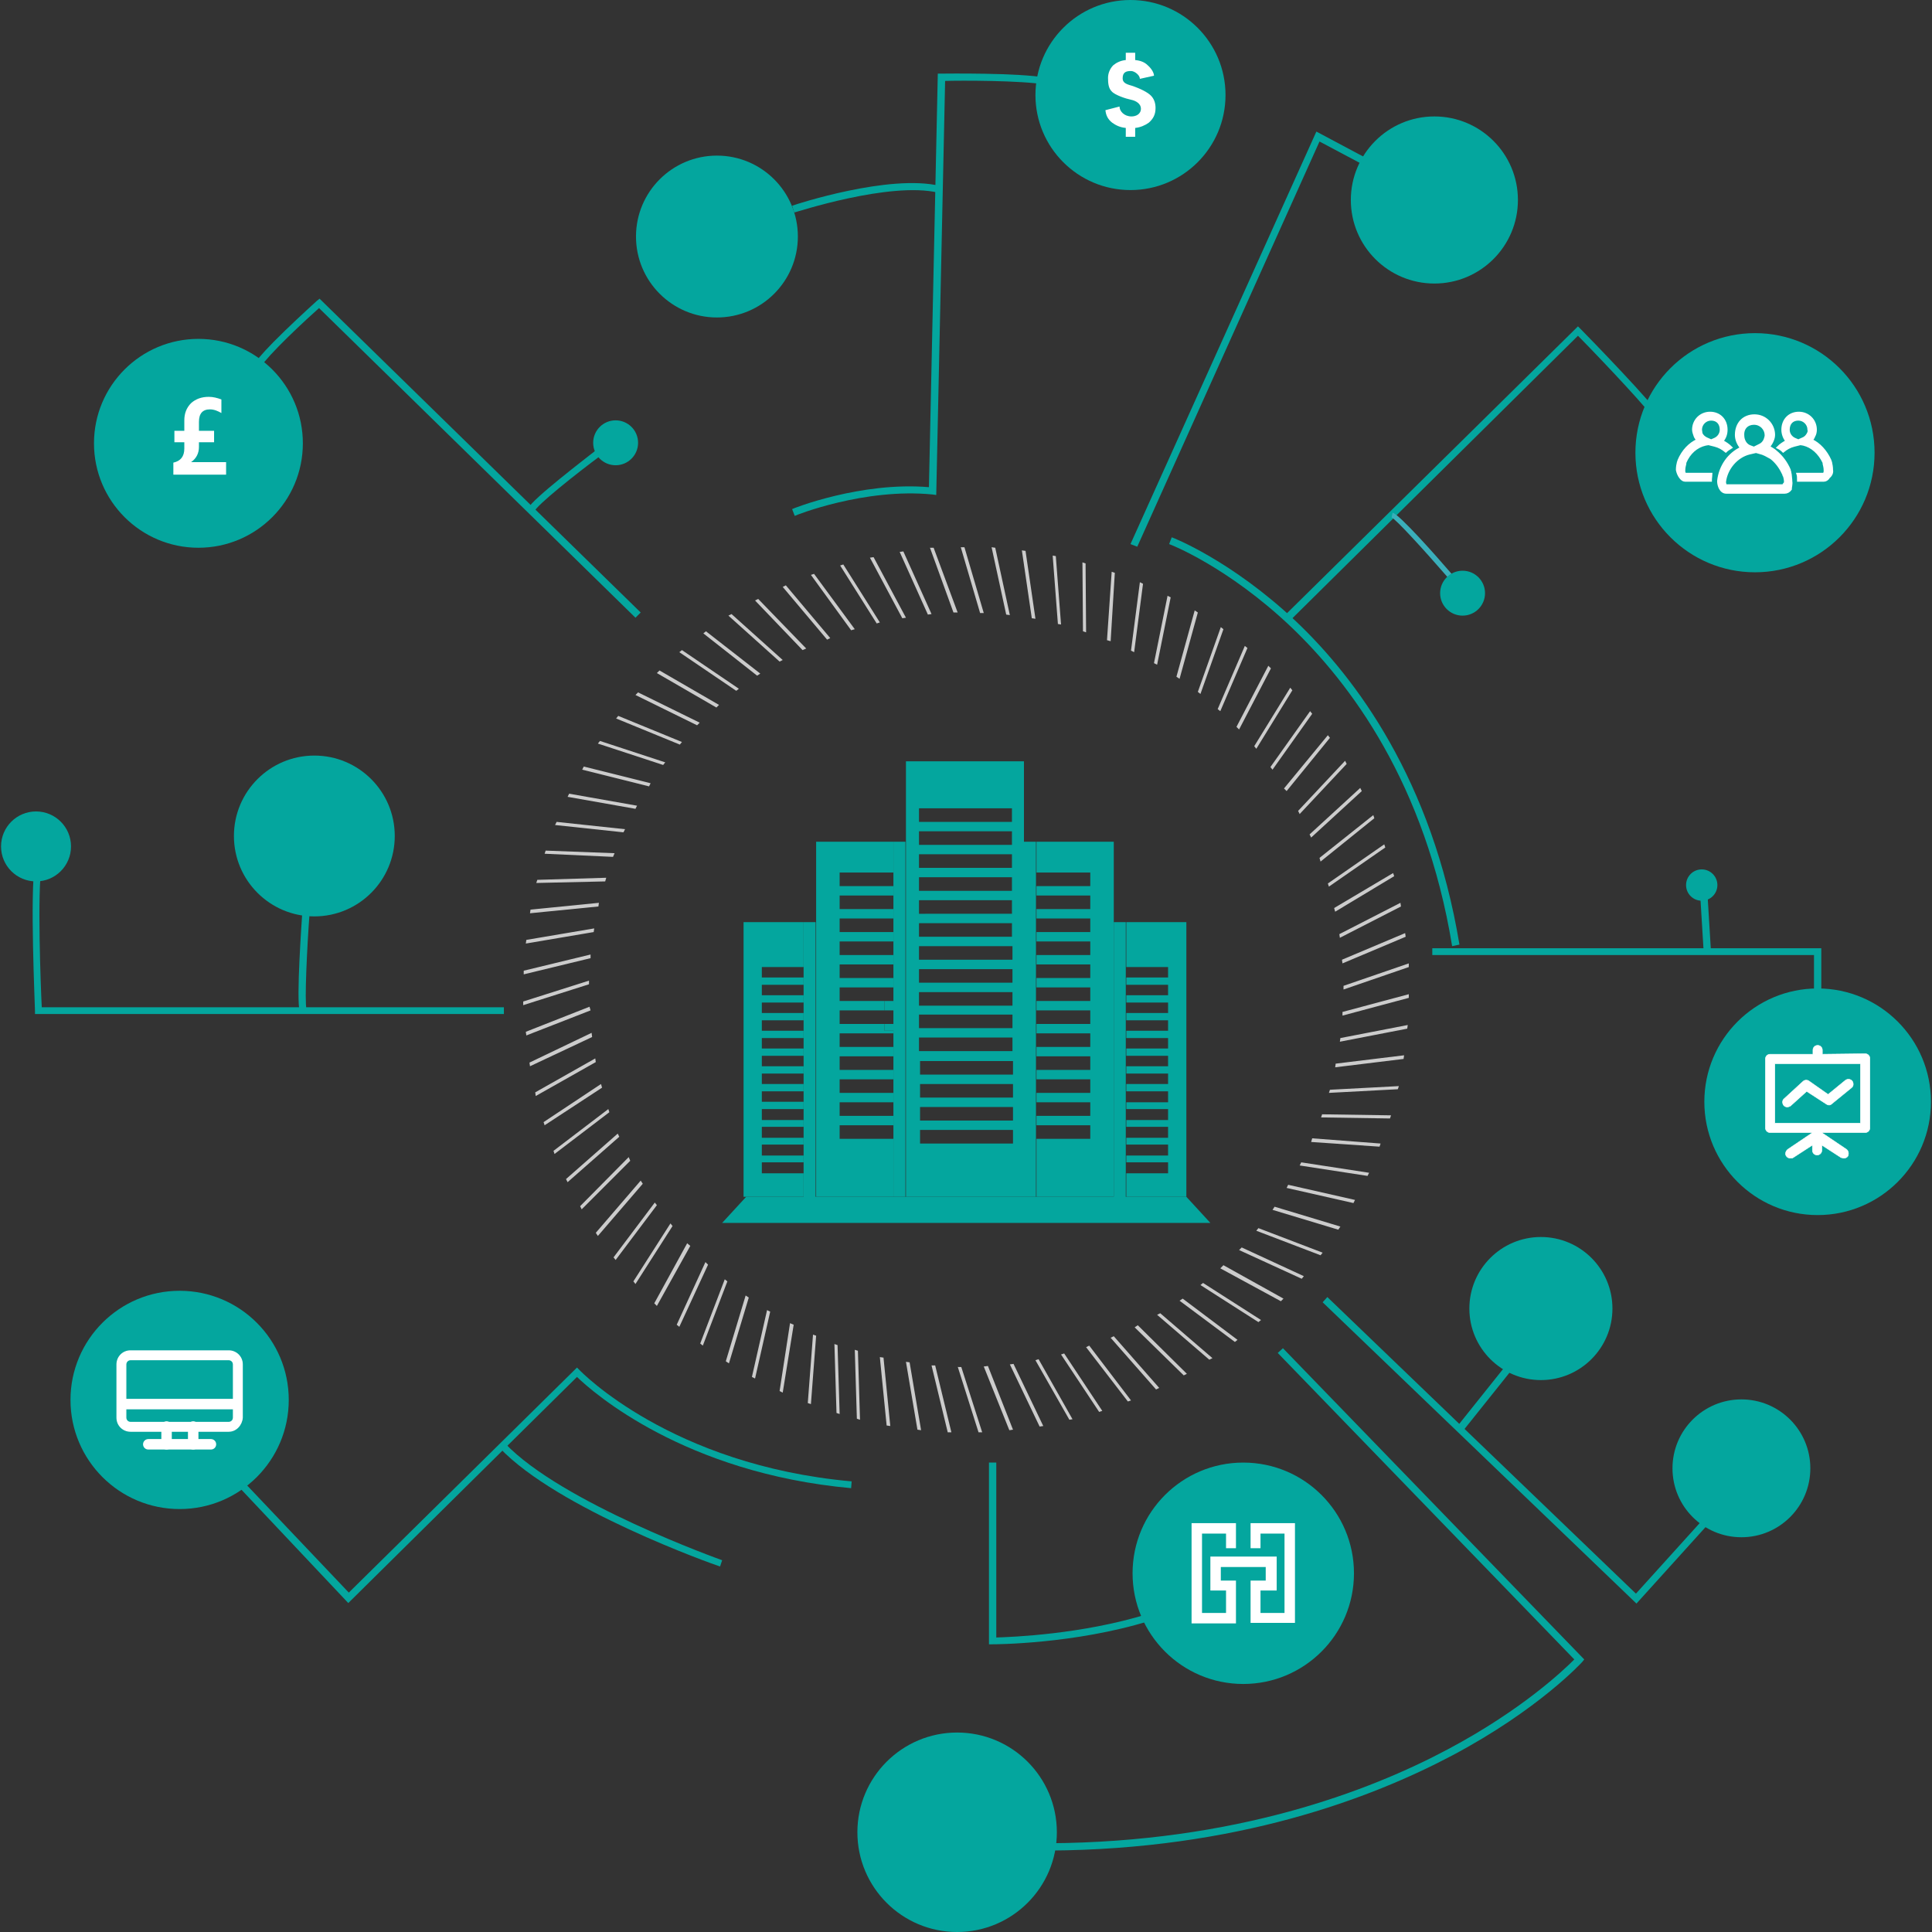 <?xml version="1.0" encoding="utf-8"?>
<!-- Generator: Adobe Illustrator 22.1.0, SVG Export Plug-In . SVG Version: 6.00 Build 0)  -->
<svg version="1.1" id="图层_1" xmlns="http://www.w3.org/2000/svg" xmlns:xlink="http://www.w3.org/1999/xlink" x="0px" y="0px"
	 viewBox="0 0 370 370" style="enable-background:new 0 0 370 370;" xml:space="preserve">
<rect x="0" y="0" width="370" height="370" fill="#333333" stroke="none"/>
<style type="text/css">
	.st0{fill:#04A69E;}
	.st1{fill:#3AAFBA;}
	.st2{fill:#FFFFFF;stroke:#FFFFFF;stroke-width:0.2;stroke-miterlimit:10;}
	.st3{fill:#FFFFFF;}
	.st4{fill:#FFFFFF;stroke:#FFFFFF;stroke-width:0.1;stroke-miterlimit:10;}
	.st5{fill:#CCCCCC;}
	.st6{fill:none;}
	.st7{fill:#FFFFFF;stroke:#FFFFFF;stroke-width:0.5;stroke-miterlimit:10;}
</style>
<g>
	<path class="st0" d="M102.3,98l-1.2-0.6c0.9-1.9,11.2-9.7,13.2-11.3l0.8,1.1C110.4,90.7,102.8,96.7,102.3,98z"/>
</g>
<g>
	<path class="st0" d="M66.7,307l-21.4-22.7l1-0.9L66.8,305l43.7-43.1l0.5,0.5c0.2,0.2,17.5,18.2,52.1,21.3L163,285
		c-31.9-2.9-49.4-18.3-52.5-21.3L66.7,307z"/>
</g>
<g>
	<path class="st0" d="M137.9,300c-1.3-0.4-31.1-11-42.2-22.7l1-0.9c10.8,11.4,41.3,22.3,41.6,22.4L137.9,300z"/>
</g>
<g>
	<path class="st0" d="M190.1,314.9h-0.7v-34.8h1.4v33.5c3.1-0.1,16.4-0.6,29-4.5l0.4,1.3C205.7,314.9,190.3,314.9,190.1,314.9z"/>
</g>
<g>
	<path class="st0" d="M200.9,354.4V353c35.6-0.2,61.2-9.9,76.4-18c14.3-7.6,22.3-15.3,24.2-17.2l-56.8-58.7l1-0.9l57.7,59.6
		l-0.4,0.5c-0.1,0.1-8.3,9.1-24.9,17.9C262.6,344.4,236.8,354.2,200.9,354.4z"/>
</g>
<g>
	<polygon class="st0" points="313.4,307.1 253.3,249.4 254.2,248.4 313.3,305.2 327.4,289.6 328.4,290.5 	"/>
</g>
<g>
	
		<rect x="276.8" y="267.1" transform="matrix(0.624 -0.781 0.781 0.624 -102.35 322.803)" class="st0" width="15.3" height="1.4"/>
</g>
<g>
	<polygon class="st0" points="348.8,191 347.4,191 347.4,182.9 274.3,182.9 274.3,181.6 348.8,181.6 	"/>
</g>
<g>
	
		<rect x="326" y="171.7" transform="matrix(0.998 -6.071463e-02 6.071463e-02 0.998 -10.144 20.163)" class="st0" width="1.4" height="10.6"/>
</g>
<g>
	<path class="st0" d="M246.8,119.1l-1-1l56.4-55.6l0.5,0.5c1.5,1.5,14.4,14.8,15.3,16.8l-1.2,0.5c-0.6-1.3-9-10.3-14.6-16
		L246.8,119.1z"/>
</g>
<g>
	<path class="st1" d="M277.2,110.5c-4.6-5.3-9.9-11.1-10.7-11.4l0.2-0.9c1.2,0.2,8.3,8.2,11.3,11.7L277.2,110.5z"/>
</g>
<g>
	<polygon class="st0" points="217.8,104.7 216.5,104.2 252.1,25.2 263,31 262.3,32.2 252.7,27.1 	"/>
</g>
<g>
	<path class="st0" d="M152.2,98.8l-0.5-1.3c0.1-0.1,13.2-5.3,26.2-4.2l1.7-79.2h0.7c0.6,0,14.8-0.2,20.1,0.8l-0.2,1.3
		c-4.5-0.8-16.3-0.8-19.2-0.7l-1.7,79.3l-0.7-0.1C165.6,93.4,152.3,98.7,152.2,98.8z"/>
</g>
<g>
	<path class="st0" d="M152.1,40.7l-0.4-1.3c0.8-0.3,18.6-6.1,28.3-3.8l-0.3,1.3C170.4,34.7,152.3,40.7,152.1,40.7z"/>
</g>
<g>
	<path class="st0" d="M121.7,118.3L61.1,59c-5.6,5-11.3,10.7-11.5,11.9c0,0,0,0,0-0.1L48.3,71c-0.1-0.5-0.2-1.4,6.2-7.6
		c3.1-3,6.2-5.8,6.2-5.8l0.5-0.4l61.5,60.1L121.7,118.3z"/>
</g>
<g>
	<path class="st0" d="M96.5,194.2H6.7v-0.6c0-0.9-1-22.7,0-28.2l1.3,0.3c-0.9,4.8-0.2,23.5,0,27.2h88.5V194.2z"/>
</g>
<g>
	<path class="st0" d="M57.4,193.7c-0.7-2.3,0.4-17.4,0.5-19.1l1.4,0.1c-0.5,6.7-1,17.1-0.6,18.6L57.4,193.7z"/>
</g>
<g>
	<path class="st0" d="M278.1,181.2c-5.1-31.2-19.6-50.4-30.8-61.1c-12.2-11.6-23.3-15.9-23.4-15.9l0.5-1.3c0.1,0,11.4,4.4,23.8,16.1
		c11.4,10.8,26.1,30.4,31.3,61.9L278.1,181.2z"/>
</g>
<g>
	<circle class="st0" cx="6.9" cy="162.1" r="6.7"/>
</g>
<g>
	<circle class="st0" cx="60.2" cy="160.1" r="15.4"/>
</g>
<g>
	<circle class="st0" cx="34.4" cy="268.1" r="20.9"/>
</g>
<g>
	<circle class="st0" cx="183.3" cy="350.9" r="19.1"/>
</g>
<g>
	<circle class="st0" cx="333.5" cy="281.2" r="13.2"/>
</g>
<g>
	<circle class="st0" cx="295.1" cy="250.6" r="13.7"/>
</g>
<g>
	<circle class="st0" cx="325.9" cy="169.5" r="3"/>
</g>
<g>
	<circle class="st0" cx="280.1" cy="113.6" r="4.3"/>
</g>
<g>
	<circle class="st0" cx="117.9" cy="84.8" r="4.3"/>
</g>
<g>
	<circle class="st0" cx="238.1" cy="301.3" r="21.2"/>
</g>
<g>
	<circle class="st0" cx="348.1" cy="211" r="21.7"/>
</g>
<g>
	<circle class="st0" cx="336.1" cy="86.7" r="22.9"/>
</g>
<g>
	<circle class="st0" cx="216.5" cy="18.2" r="18.2"/>
</g>
<g>
	<circle class="st0" cx="38" cy="84.9" r="20"/>
</g>
<g>
	<circle class="st0" cx="137.3" cy="45.3" r="15.5"/>
</g>
<g>
	<circle class="st0" cx="274.7" cy="38.3" r="16"/>
</g>
<g>
	<g>
		<path class="st0" d="M173.5,229.2h22.6v-83.4h-22.6V229.2z M194,219h-17.8v-2.6H194V219z M194,214.6h-17.8V212H194V214.6z
			 M194,210.2h-17.8v-2.6H194V210.2z M194,205.8h-17.8v-2.6H194V205.8z M176,154.8h17.8v2.6H176V154.8z M176,159.2h17.8v2.6H176
			V159.2z M176,163.6h17.8v2.6H176V163.6z M176,168h17.8v2.6H176V168z M176,172.4h17.8v2.6H176V172.4z M176,176.8h17.8v2.6H176
			V176.8z M176,181.2h0.1h17.7h0.1v2.6h-0.1h-17.7H176V181.2z M176,185.6h0.1h17.7h0.1v2.6h-0.1h-17.7H176V185.6z M176,190h0.1h17.7
			h0.1v2.6h-0.1h-17.7H176V190z M176,194.3h0.1h17.7h0.1v2.6h-0.1h-17.7H176V194.3z M176,198.7h0.1h17.7h0.1v2.6h-0.1h-17.7H176
			V198.7z"/>
	</g>
	<g>
		<g>
			<polygon class="st0" points="153.9,224.7 145.9,224.7 145.9,222.6 153.9,222.6 153.9,221.3 145.9,221.3 145.9,219.2 153.9,219.2 
				153.9,217.9 145.9,217.9 145.9,215.8 153.9,215.8 153.9,214.5 145.9,214.5 145.9,212.4 153.9,212.4 153.9,211 145.9,211 
				145.9,209 153.9,209 153.9,207.6 145.9,207.6 145.9,205.6 153.9,205.6 153.9,204.2 145.9,204.2 145.9,202.2 153.9,202.2 
				153.9,200.8 145.9,200.8 145.9,198.8 153.9,198.8 153.9,197.4 145.9,197.4 145.9,195.4 153.9,195.4 153.9,194 145.9,194 
				145.9,192 153.9,192 153.9,190.6 145.9,190.6 145.9,188.6 153.9,188.6 153.9,187.2 145.9,187.2 145.9,185.2 153.9,185.2 
				153.9,176.6 142.4,176.6 142.4,229.2 153.9,229.2 			"/>
		</g>
		<g>
			<rect x="153.9" y="176.6" class="st0" width="2.3" height="52.7"/>
		</g>
	</g>
	<g>
		<g>
			<polygon class="st0" points="156.3,229.2 171.1,229.2 171.1,218.1 160.8,218.1 160.8,215.5 171.1,215.5 171.1,213.7 160.8,213.7 
				160.8,211.1 171.1,211.1 171.1,209.3 160.8,209.3 160.8,206.7 171.1,206.7 171.1,204.9 160.8,204.9 160.8,202.3 171.1,202.3 
				171.1,200.5 160.8,200.5 160.8,197.9 171.1,197.9 171.1,197.4 169.4,197.4 169.4,196.1 160.8,196.1 160.8,193.5 169.4,193.5 
				169.4,191.7 160.8,191.7 160.8,189.1 171.1,189.1 171.1,187.3 160.8,187.3 160.8,184.7 171.1,184.7 171.1,182.9 160.8,182.9 
				160.8,180.3 171.1,180.3 171.1,178.5 160.8,178.5 160.8,175.9 171.1,175.9 171.1,174.1 160.8,174.1 160.8,171.5 171.1,171.5 
				171.1,169.7 160.8,169.7 160.8,167.1 171.1,167.1 171.1,161.2 156.3,161.2 			"/>
		</g>
		<g>
			<rect x="169.4" y="191.7" class="st0" width="1.8" height="1.8"/>
		</g>
		<g>
			<rect x="169.4" y="196.1" class="st0" width="1.8" height="1.3"/>
		</g>
		<g>
			<rect x="171.1" y="161.2" class="st0" width="2.3" height="68"/>
		</g>
	</g>
	<g>
		<g>
			<polygon class="st0" points="198.5,167.1 208.8,167.1 208.8,169.7 198.5,169.7 198.5,171.5 208.8,171.5 208.8,174.1 198.5,174.1 
				198.5,175.9 208.8,175.9 208.8,178.5 198.5,178.5 198.5,180.3 208.8,180.3 208.8,182.9 198.5,182.9 198.5,184.7 208.8,184.7 
				208.8,187.3 198.5,187.3 198.5,189.1 208.8,189.1 208.8,191.7 198.5,191.7 198.5,193.5 208.8,193.5 208.8,196.1 198.5,196.1 
				198.5,197.9 208.8,197.9 208.8,200.5 198.5,200.5 198.5,202.3 208.8,202.3 208.8,204.9 198.5,204.9 198.5,206.7 208.8,206.7 
				208.8,209.3 198.5,209.3 198.5,211.1 208.8,211.1 208.8,213.7 198.5,213.7 198.5,215.5 208.8,215.5 208.8,218.1 198.5,218.1 
				198.5,229.2 213.3,229.2 213.3,161.2 198.5,161.2 			"/>
		</g>
		<g>
			<rect x="196.1" y="161.2" class="st0" width="2.3" height="68"/>
		</g>
	</g>
	<g>
		<g>
			<polygon class="st0" points="227.2,176.6 215.7,176.6 215.7,185.2 223.7,185.2 223.7,187.2 215.7,187.2 215.7,188.6 223.7,188.6 
				223.7,190.6 215.7,190.6 215.7,192 223.7,192 223.7,194 215.7,194 215.7,195.4 223.7,195.4 223.7,197.4 215.7,197.4 215.7,198.8 
				223.7,198.8 223.7,200.8 215.7,200.8 215.7,202.2 223.7,202.2 223.7,204.2 215.7,204.2 215.7,205.6 223.7,205.6 223.7,207.6 
				215.7,207.6 215.7,209 223.7,209 223.7,211.1 215.7,211.1 215.7,212.4 223.7,212.4 223.7,214.5 215.7,214.5 215.7,215.8 
				223.7,215.8 223.7,217.9 215.7,217.9 215.7,219.2 223.7,219.2 223.7,221.3 215.7,221.3 215.7,222.6 223.7,222.6 223.7,224.7 
				215.7,224.7 215.7,229.2 227.2,229.2 			"/>
		</g>
		<g>
			<rect x="213.3" y="176.6" class="st0" width="2.3" height="52.7"/>
		</g>
	</g>
	<g>
		<g>
			<polygon class="st0" points="227.2,229.2 142.9,229.2 138.3,234.2 231.8,234.2 			"/>
		</g>
	</g>
</g>
<g>
	<g>
		<path class="st2" d="M43.8,272.4c0.5,0,0.9-0.4,0.9-0.9v-10.2c0-0.5-0.4-0.9-0.9-0.9H25c-0.5,0-0.9,0.4-0.9,0.9v10.2
			c0,0.5,0.4,0.9,0.9,0.9H43.8z M43.8,274.1H25c-1.4,0-2.6-1.1-2.6-2.6v-10.2c0-1.4,1.1-2.6,2.6-2.6h18.8c1.4,0,2.6,1.1,2.6,2.6
			v10.2C46.3,272.9,45.2,274.1,43.8,274.1z M28.4,277.5c-0.5,0-0.9-0.4-0.9-0.9s0.4-0.9,0.9-0.9h12c0.5,0,0.9,0.4,0.9,0.9
			s-0.4,0.9-0.9,0.9H28.4z"/>
	</g>
	<g>
		<path class="st2" d="M24.1,269.8c-0.5,0-0.9-0.4-0.9-0.9s0.4-0.9,0.9-0.9h20.5c0.5,0,0.9,0.4,0.9,0.9s-0.4,0.9-0.9,0.9H24.1z
			 M31,273.2c0-0.5,0.4-0.9,0.9-0.9c0.5,0,0.9,0.4,0.9,0.9v3.4c0,0.5-0.4,0.9-0.9,0.9s-0.9-0.4-0.9-0.9V273.2z M36.1,273.2
			c0-0.5,0.4-0.9,0.9-0.9s0.9,0.4,0.9,0.9v3.4c0,0.5-0.4,0.9-0.9,0.9s-0.9-0.4-0.9-0.9V273.2z"/>
	</g>
</g>
<g>
	<g>
		<path class="st3" d="M33.2,90.9v-2.3c1.4-0.3,2.1-1.2,2.1-2.7v-1.2h-1.9v-2.2h1.9v-2c0-1.3,0.4-2.4,1.3-3.3c0.9-0.8,2-1.2,3.4-1.2
			c0.8,0,1.6,0.2,2.4,0.5v2.6c-0.7-0.4-1.4-0.7-2.2-0.7c-1.4,0-2.1,0.8-2.1,2.4v1.7H41v2.2h-2.9v0.9c0,1.2-0.5,2.2-1.5,2.9h6.7v2.4
			C43.3,90.9,33.2,90.9,33.2,90.9z"/>
	</g>
</g>
<g>
	<path class="st4" d="M339.9,215.1h16.4v-11.4h-16.4V215.1L339.9,215.1z M357.2,201.8c0.5,0,0.9,0.4,0.9,0.9V216
		c0,0.5-0.4,0.9-0.9,0.9H349v0.1l4.6,3.1c0.4,0.3,0.5,0.8,0.3,1.3c-0.2,0.3-0.5,0.4-0.8,0.4c-0.2,0-0.3-0.1-0.5-0.1l-3.7-2.4v1
		c0,0.5-0.4,0.9-0.9,0.9s-0.9-0.4-0.9-0.9v-1l-3.7,2.4c-0.1,0.1-0.3,0.1-0.5,0.1c-0.3,0-0.6-0.1-0.8-0.4c-0.3-0.4-0.1-1,0.3-1.3
		l4.6-3.1v-0.1h-8c-0.5,0-0.9-0.4-0.9-0.9v-13.2c0-0.5,0.4-0.9,0.9-0.9h8.2v-0.8c0-0.5,0.4-0.9,0.9-0.9s0.9,0.4,0.9,0.9v0.8
		L357.2,201.8L357.2,201.8z M345.3,207.1c0.3-0.3,0.8-0.3,1.1-0.1l3.7,2.6l3.3-2.7c0.4-0.3,0.9-0.3,1.3,0.1c0.3,0.4,0.3,1-0.1,1.3
		l-3.8,3.1c-0.3,0.3-0.7,0.3-1.1,0L346,209l-3.1,2.8c-0.2,0.1-0.4,0.2-0.6,0.2c-0.3,0-0.5-0.1-0.7-0.3c-0.3-0.4-0.3-1,0.1-1.3
		L345.3,207.1L345.3,207.1z"/>
</g>
<g>
	<path class="st3" d="M220,23.5c-0.7,0.5-1.6,0.9-2.6,1v1.7h-1.8v-1.7c-1.1-0.1-1.9-0.5-2.6-1c-0.9-0.7-1.2-1.5-1.3-2.4l2.7-0.7
		c0,0.9,0.9,1.9,2.3,1.9c0.8,0,1.8-0.4,1.8-1.5c0-0.9-0.9-1.5-1.9-1.7s-3.1-0.9-3.7-1.6c-0.6-0.6-0.7-1.5-0.7-2.6
		c0-0.9,0.4-1.8,1-2.4c0.6-0.5,1.4-0.9,2.4-1v-1.4h1.8v1.4c1,0.1,1.8,0.4,2.4,1c0.8,0.7,1.2,1.5,1.2,2l-2.7,0.6c0-0.7-1-1.5-1.7-1.5
		c-0.9,0-1.6,0.2-1.6,1.4c0,0.8,0.6,1.1,1.7,1.4c1.8,0.6,3.1,1.3,3.7,1.9c0.6,0.6,0.9,1.4,0.9,2.4C221.3,22,220.8,22.8,220,23.5z"/>
</g>
<g id="_">
	<path class="st5" d="M155.7,255.6l-1,13.1l0.6,0.2l1-13.1L155.7,255.6z M151.3,253.4l-2,13l0.6,0.3l2.1-13L151.3,253.4z
		 M146.9,250.9l-2.9,12.8l0.6,0.3l2.9-12.8L146.9,250.9z M142.8,248.1l-3.8,12.6l0.6,0.4l3.8-12.6L142.8,248.1z M138.8,245
		l-4.7,12.3l0.5,0.4l4.7-12.3L138.8,245z M135.1,241.7l-5.5,12l0.5,0.4l5.5-11.9L135.1,241.7z M131.6,238.1l-6.3,11.5l0.5,0.5
		l6.4-11.5L131.6,238.1z M128.4,234.3l-7.1,11.1l0.4,0.5l7.1-11.1L128.4,234.3z M125.4,230.3l-7.9,10.5l0.4,0.5l7.9-10.5
		L125.4,230.3z M122.7,226.1l-8.6,10l0.4,0.6l8.6-10L122.7,226.1z M120.4,221.6l-9.3,9.4l0.3,0.6l9.3-9.3L120.4,221.6z M118.3,217.1
		l-9.9,8.7l0.3,0.6l9.9-8.7L118.3,217.1z M116.5,212.4l-10.5,8l0.2,0.6l10.5-8L116.5,212.4z M115.1,207.6l-11,7.3l0.2,0.6l11-7.2
		L115.1,207.6z M114,202.7l-11.5,6.5l0.1,0.7l11.5-6.5L114,202.7z M113.3,197.8l-11.9,5.7l0.1,0.7l11.9-5.6L113.3,197.8z
		 M112.9,192.8l-12.2,4.8l0.1,0.7l12.3-4.8L112.9,192.8z M112.8,187.8l-12.6,4v0.7l12.6-4V187.8z M113.1,182.8l-12.8,3.1v0.7
		l12.8-3.1V182.8z M113.8,177.8l-13,2.2l-0.1,0.7l13-2.2L113.8,177.8z M114.7,172.9l-13.1,1.3l-0.1,0.7l13.1-1.3L114.7,172.9z
		 M116.1,168.1l-13.2,0.4l-0.2,0.6l13.2-0.3L116.1,168.1z M117.7,163.4l-13.2-0.5l-0.2,0.6l13.1,0.6L117.7,163.4z M119.7,158.8
		l-13.1-1.4l-0.3,0.6l13.1,1.4L119.7,158.8z M122,154.3l-13-2.3l-0.3,0.6l13,2.3L122,154.3z M124.6,150l-12.8-3.2l-0.3,0.6l12.8,3.2
		L124.6,150z M127.4,146l-12.5-4.1l-0.4,0.5l12.5,4.1L127.4,146z M130.6,142.1l-12.2-5l-0.4,0.5l12.2,5L130.6,142.1z M134,138.4
		l-11.8-5.8l-0.5,0.5l11.8,5.8L134,138.4z M137.7,135l-11.4-6.6l-0.5,0.5l11.4,6.6L137.7,135z M141.5,131.9l-10.9-7.4l-0.5,0.4
		l10.9,7.4L141.5,131.9z M145.6,129l-10.4-8.1l-0.5,0.4l10.3,8.1L145.6,129z M149.9,126.4l-9.8-8.8l-0.6,0.3l9.8,8.8L149.9,126.4z
		 M154.4,124.2l-9.2-9.5l-0.6,0.3l9.1,9.5L154.4,124.2z M159,122.2l-8.5-10.1l-0.6,0.3l8.5,10.1L159,122.2z M163.7,120.5l-7.8-10.6
		l-0.6,0.2l7.7,10.6L163.7,120.5z M168.5,119.2l-7-11.1l-0.6,0.2l7,11.1L168.5,119.2z M173.5,118.3l-6.2-11.6l-0.7,0.1l6.2,11.6
		L173.5,118.3z M178.4,117.6l-5.4-12l-0.7,0.1l5.4,12L178.4,117.6z M183.4,117.3l-4.6-12.4h-0.7l4.5,12.4H183.4z M188.4,117.4
		l-3.7-12.6H184l3.7,12.6H188.4z M193.4,117.8l-2.8-12.9l-0.7-0.1l2.8,12.9L193.4,117.8z M198.3,118.5l-1.9-13l-0.7-0.1l1.9,13
		L198.3,118.5z M203.2,119.6l-1-13.1l-0.6-0.1l1,13.1L203.2,119.6z M208,121.1l-0.1-13.2l-0.6-0.2l0.1,13.2L208,121.1z M212.7,122.8
		l0.8-13.1l-0.6-0.2l-0.9,13.1L212.7,122.8z M217.2,124.9l1.7-13.1l-0.6-0.3l-1.7,13.1L217.2,124.9z M221.6,127.3l2.6-12.9l-0.6-0.3
		L221,127L221.6,127.3z M225.9,130l3.5-12.7l-0.6-0.4l-3.5,12.7L225.9,130z M229.9,132.9l4.4-12.4l-0.5-0.4l-4.4,12.4L229.9,132.9z
		 M233.7,136.2l5.2-12.1l-0.5-0.4l-5.2,12.1L233.7,136.2z M237.3,139.7l6.1-11.7l-0.5-0.5l-6.1,11.7L237.3,139.7z M240.6,143.4
		l6.9-11.2l-0.4-0.5l-6.9,11.2L240.6,143.4z M243.7,147.4l7.6-10.7l-0.4-0.5l-7.6,10.7L243.7,147.4z M246.4,151.5l8.3-10.2l-0.4-0.5
		l-8.4,10.2L246.4,151.5z M248.9,155.9l9-9.6l-0.3-0.6l-9,9.6L248.9,155.9z M251.1,160.4l9.7-8.9l-0.3-0.6l-9.7,8.9L251.1,160.4z
		 M252.9,165l10.3-8.3l-0.2-0.6l-10.3,8.2L252.9,165z M254.5,169.8l10.8-7.5l-0.2-0.6l-10.8,7.5L254.5,169.8z M255.7,174.6l11.3-6.8
		l-0.2-0.6l-11.3,6.7L255.7,174.6z M256.6,179.6l11.7-6l-0.1-0.7l-11.7,6L256.6,179.6z M257.1,184.5l12.1-5.1l-0.1-0.7l-12.1,5.1
		L257.1,184.5z M257.3,189.5l12.5-4.3v-0.7l-12.5,4.3V189.5z M257.1,194.5l12.7-3.4v-0.7l-12.7,3.4V194.5z M256.6,199.5l12.9-2.5
		l0.1-0.7l-12.9,2.5L256.6,199.5z M255.7,204.4l13.1-1.6l0.1-0.7l-13.1,1.6L255.7,204.4z M254.5,209.3l13.2-0.7l0.2-0.6l-13.2,0.7
		L254.5,209.3z M253,214l13.2,0.2l0.2-0.6l-13.2-0.2L253,214z M251.1,218.7l13.1,0.9l0.2-0.6l-13.1-1L251.1,218.7z M248.9,223.2
		l13,2l0.3-0.6l-13-2L248.9,223.2z M246.4,227.5l12.8,2.9l0.3-0.6l-12.8-2.9L246.4,227.5z M243.7,231.7l12.6,3.8l0.4-0.6l-12.6-3.8
		L243.7,231.7z M240.6,235.7l12.3,4.7l0.4-0.5l-12.3-4.7L240.6,235.7z M237.3,239.4l12,5.5l0.4-0.5l-11.9-5.5L237.3,239.4z
		 M233.7,242.9l11.6,6.3l0.5-0.5l-11.5-6.4L233.7,242.9z M229.9,246.1l11.1,7.1l0.5-0.4l-11.1-7.1L229.9,246.1z M225.9,249.1
		l10.6,7.9l0.5-0.4l-10.5-7.9L225.9,249.1z M221.6,251.8l10,8.6l0.6-0.3l-10-8.6L221.6,251.8z M217.3,254.2l9.4,9.2l0.6-0.3
		l-9.4-9.3L217.3,254.2z M212.7,256.2l8.7,9.9l0.6-0.3l-8.7-9.9L212.7,256.2z M208,258l8,10.4l0.6-0.2l-8-10.5L208,258z
		 M203.2,259.4l7.3,11l0.6-0.2l-7.3-11L203.2,259.4z M198.3,260.5l6.5,11.4l0.6-0.1l-6.5-11.5L198.3,260.5z M193.4,261.3l5.7,11.9
		l0.7-0.1l-5.7-11.9L193.4,261.3z M188.4,261.7l4.9,12.2l0.7-0.1l-4.8-12.2L188.4,261.7z M183.4,261.7l4,12.6h0.7l-4-12.5h-0.7
		V261.7z M178.4,261.5l3.1,12.8h0.7l-3.1-12.8H178.4z M173.5,260.8l2.2,13l0.7,0.1l-2.2-13L173.5,260.8z M168.5,259.9l1.3,13.1
		l0.7,0.1l-1.3-13.1L168.5,259.9z M163.7,258.5l0.4,13.2l0.6,0.2l-0.4-13.2L163.7,258.5z M159.8,257.4l0.4,13.2l0.6,0.2l-0.4-13.2
		L159.8,257.4z"/>
</g>
<path class="st6" d="M336.9,90.8L336.9,90.8c0.1-1.3,0.6-2.4,1.3-3.4c-0.3-0.2-0.7-0.3-1.1-0.4l-0.7-0.2l-1.3,0.3
	c-2.4,0.6-4.4,2.9-4.7,5.5c0,0.2,0.1,0.6,0.2,0.7h11c0.1-0.1,0.2-0.4,0.2-0.5v-0.1v-0.1l0,0h-3.6C337.3,92.7,336.9,91.4,336.9,90.8z
	"/>
<path class="st6" d="M341.4,91c-0.5-1.3-1.3-2.3-2.3-3c-0.6,0.8-1,1.8-1.1,2.8c0,0.2,0.1,0.5,0.2,0.6h3.3c0-0.1,0-0.1-0.1-0.2V91z"
	/>
<path class="st6" d="M342.7,90.5L342.7,90.5l0.1,0.4c0,0.2,0.1,0.4,0.1,0.6h5c0.1-0.1,0.2-0.4,0.2-0.5v-0.1v-0.1
	c0-0.5-0.1-0.9-0.2-1.3v-0.2c-0.8-1.9-2.2-3.1-3.9-3.5l-0.6-0.1l-1.2,0.3c-0.8,0.2-1.5,0.6-2.1,1.1
	C341.2,87.9,342.1,89.1,342.7,90.5z"/>
<path class="st6" d="M335.1,85.9l0.8,0.3l1-0.5c0.5-0.2,0.9-0.6,1.1-1.1c0.1-0.3,0.2-0.6,0.2-0.8c0-1.3-1-2.3-2.3-2.3
	s-2.2,0.9-2.2,2.3C333.8,84.8,334.3,85.6,335.1,85.9z"/>
<path class="st6" d="M343,81c-1.2,0-1.9,0.8-1.9,2c0,0.8,0.5,1.5,1.2,1.8l0.7,0.3l0.9-0.4c0.4-0.2,0.8-0.5,1-1
	c0.1-0.3,0.2-0.6,0.2-0.7C345,81.9,344.1,81,343,81z"/>
<g>
	<path class="st7" d="M350.8,90c0-0.6-0.1-1-0.2-1.5l-0.1-0.2v-0.1c-0.8-1.8-2.1-3.2-3.6-3.9c0.2-0.2,0.4-0.5,0.5-0.8
		c0.2-0.3,0.3-0.8,0.3-1.2c0-1.8-1.4-3.2-3.2-3.2c-1.8,0-3.1,1.3-3.1,3.2c0,0.8,0.3,1.6,0.8,2.2c-0.6,0.3-1.2,0.7-1.7,1.2
		c0.4,0.2,0.7,0.4,1,0.7c0.6-0.5,1.3-0.9,2.1-1.1l1.2-0.3l0.6,0.1c1.6,0.4,3,1.6,3.9,3.5v0.2c0.1,0.4,0.2,0.8,0.2,1.3v0.1v0.1
		c0,0.1-0.1,0.4-0.2,0.5h-5c0.1,0.3,0.1,0.7,0.1,1.1c0,0,0,0,0,0.1h4.9c0.3,0,0.7-0.2,0.9-0.6C350.7,91,350.9,90.5,350.8,90z
		 M346.3,83c-0.2,0.4-0.5,0.8-1,1l-0.9,0.4l-0.7-0.3c-0.7-0.3-1.2-1-1.2-1.8c0-1.2,0.7-2,1.9-2c1.1,0,2,0.9,2,2
		C346.5,82.5,346.4,82.8,346.3,83z"/>
	<path class="st7" d="M321.8,91.4c0.3,0.4,0.6,0.6,0.9,0.6h4.9c0,0,0,0,0-0.1c0-0.4,0.1-0.8,0.1-1.1h-5c-0.1-0.1-0.2-0.4-0.2-0.5
		v-0.1v-0.1c0-0.5,0.1-0.9,0.2-1.3v-0.2c0.8-1.9,2.2-3.1,3.9-3.5l0.6-0.1l1.2,0.3c0.8,0.2,1.5,0.6,2.1,1.1c0.3-0.3,0.7-0.5,1-0.7
		c-0.5-0.5-1.1-0.9-1.7-1.2c0.5-0.6,0.8-1.3,0.8-2.2c0-1.9-1.3-3.2-3.1-3.2c-1.8,0-3.2,1.4-3.2,3.2c0,0.4,0.2,0.9,0.3,1.2
		c0.1,0.3,0.3,0.5,0.5,0.8c-1.5,0.7-2.8,2-3.6,3.9v0.1l-0.1,0.2c-0.1,0.4-0.2,0.9-0.2,1.5C321.3,90.5,321.5,91,321.8,91.4z
		 M325.7,82.3c0-1.1,0.9-2,2-2c1.2,0,1.9,0.8,1.9,2c0,0.8-0.5,1.5-1.2,1.8l-0.7,0.3l-0.9-0.4c-0.4-0.2-0.8-0.5-1-1
		C325.8,82.8,325.7,82.5,325.7,82.3z"/>
	<path class="st7" d="M343,92.2L343,92.2c0-0.5-0.1-0.9-0.1-1.2c0-0.2-0.1-0.4-0.1-0.6l-0.1-0.3V90c-0.6-1.4-1.5-2.6-2.6-3.5
		c-0.3-0.3-0.7-0.5-1-0.7c-0.1-0.1-0.3-0.2-0.4-0.2c0.2-0.3,0.4-0.5,0.6-0.9s0.4-0.9,0.4-1.4c0-2-1.6-3.7-3.7-3.7s-3.5,1.5-3.5,3.7
		c0,0.9,0.4,1.8,1,2.5c-2.4,1.1-4.1,3.5-4.4,6.3v0.1c0,0.7,0.4,2.1,1.5,2.1h11.2c0.4,0,0.8-0.2,1.1-0.6
		C342.9,93.3,343.1,92.7,343,92.2z M335.9,81.1c1.3,0,2.3,1,2.3,2.3c0,0.2-0.1,0.5-0.2,0.8c-0.2,0.5-0.6,0.9-1.1,1.1l-1,0.5
		l-0.8-0.3c-0.8-0.3-1.3-1.2-1.3-2.1C333.7,82,334.6,81.1,335.9,81.1z M341.5,93h-11c-0.1-0.1-0.2-0.5-0.2-0.7
		c0.3-2.6,2.3-4.9,4.7-5.5l1.3-0.3l0.7,0.2c0.4,0.1,0.7,0.2,1.1,0.4c0.4,0.2,0.7,0.4,1.1,0.6c0.9,0.7,1.7,1.7,2.3,3l0.1,0.2
		c0,0.1,0,0.2,0.1,0.2c0.1,0.4,0.2,0.7,0.2,1.2l0,0v0.1v0.1C341.7,92.6,341.6,92.9,341.5,93z"/>
</g>
<polygon id="XMLID_63_" class="st3" points="239.5,296.5 241.4,296.5 241.4,293.7 246,293.7 246,308.9 241.4,308.9 241.4,304.6 
	244.5,304.6 244.5,298.1 231.8,298.1 231.8,304.6 234.8,304.6 234.8,308.9 230.2,308.9 230.2,293.7 234.8,293.7 234.8,296.5 
	236.7,296.5 236.7,291.7 228.2,291.7 228.2,310.9 236.7,310.9 236.7,302.7 233.8,302.7 233.8,300.1 242.4,300.1 242.4,302.7 
	239.5,302.7 239.5,310.8 248,310.8 248,291.7 239.5,291.7 "/>
</svg>
